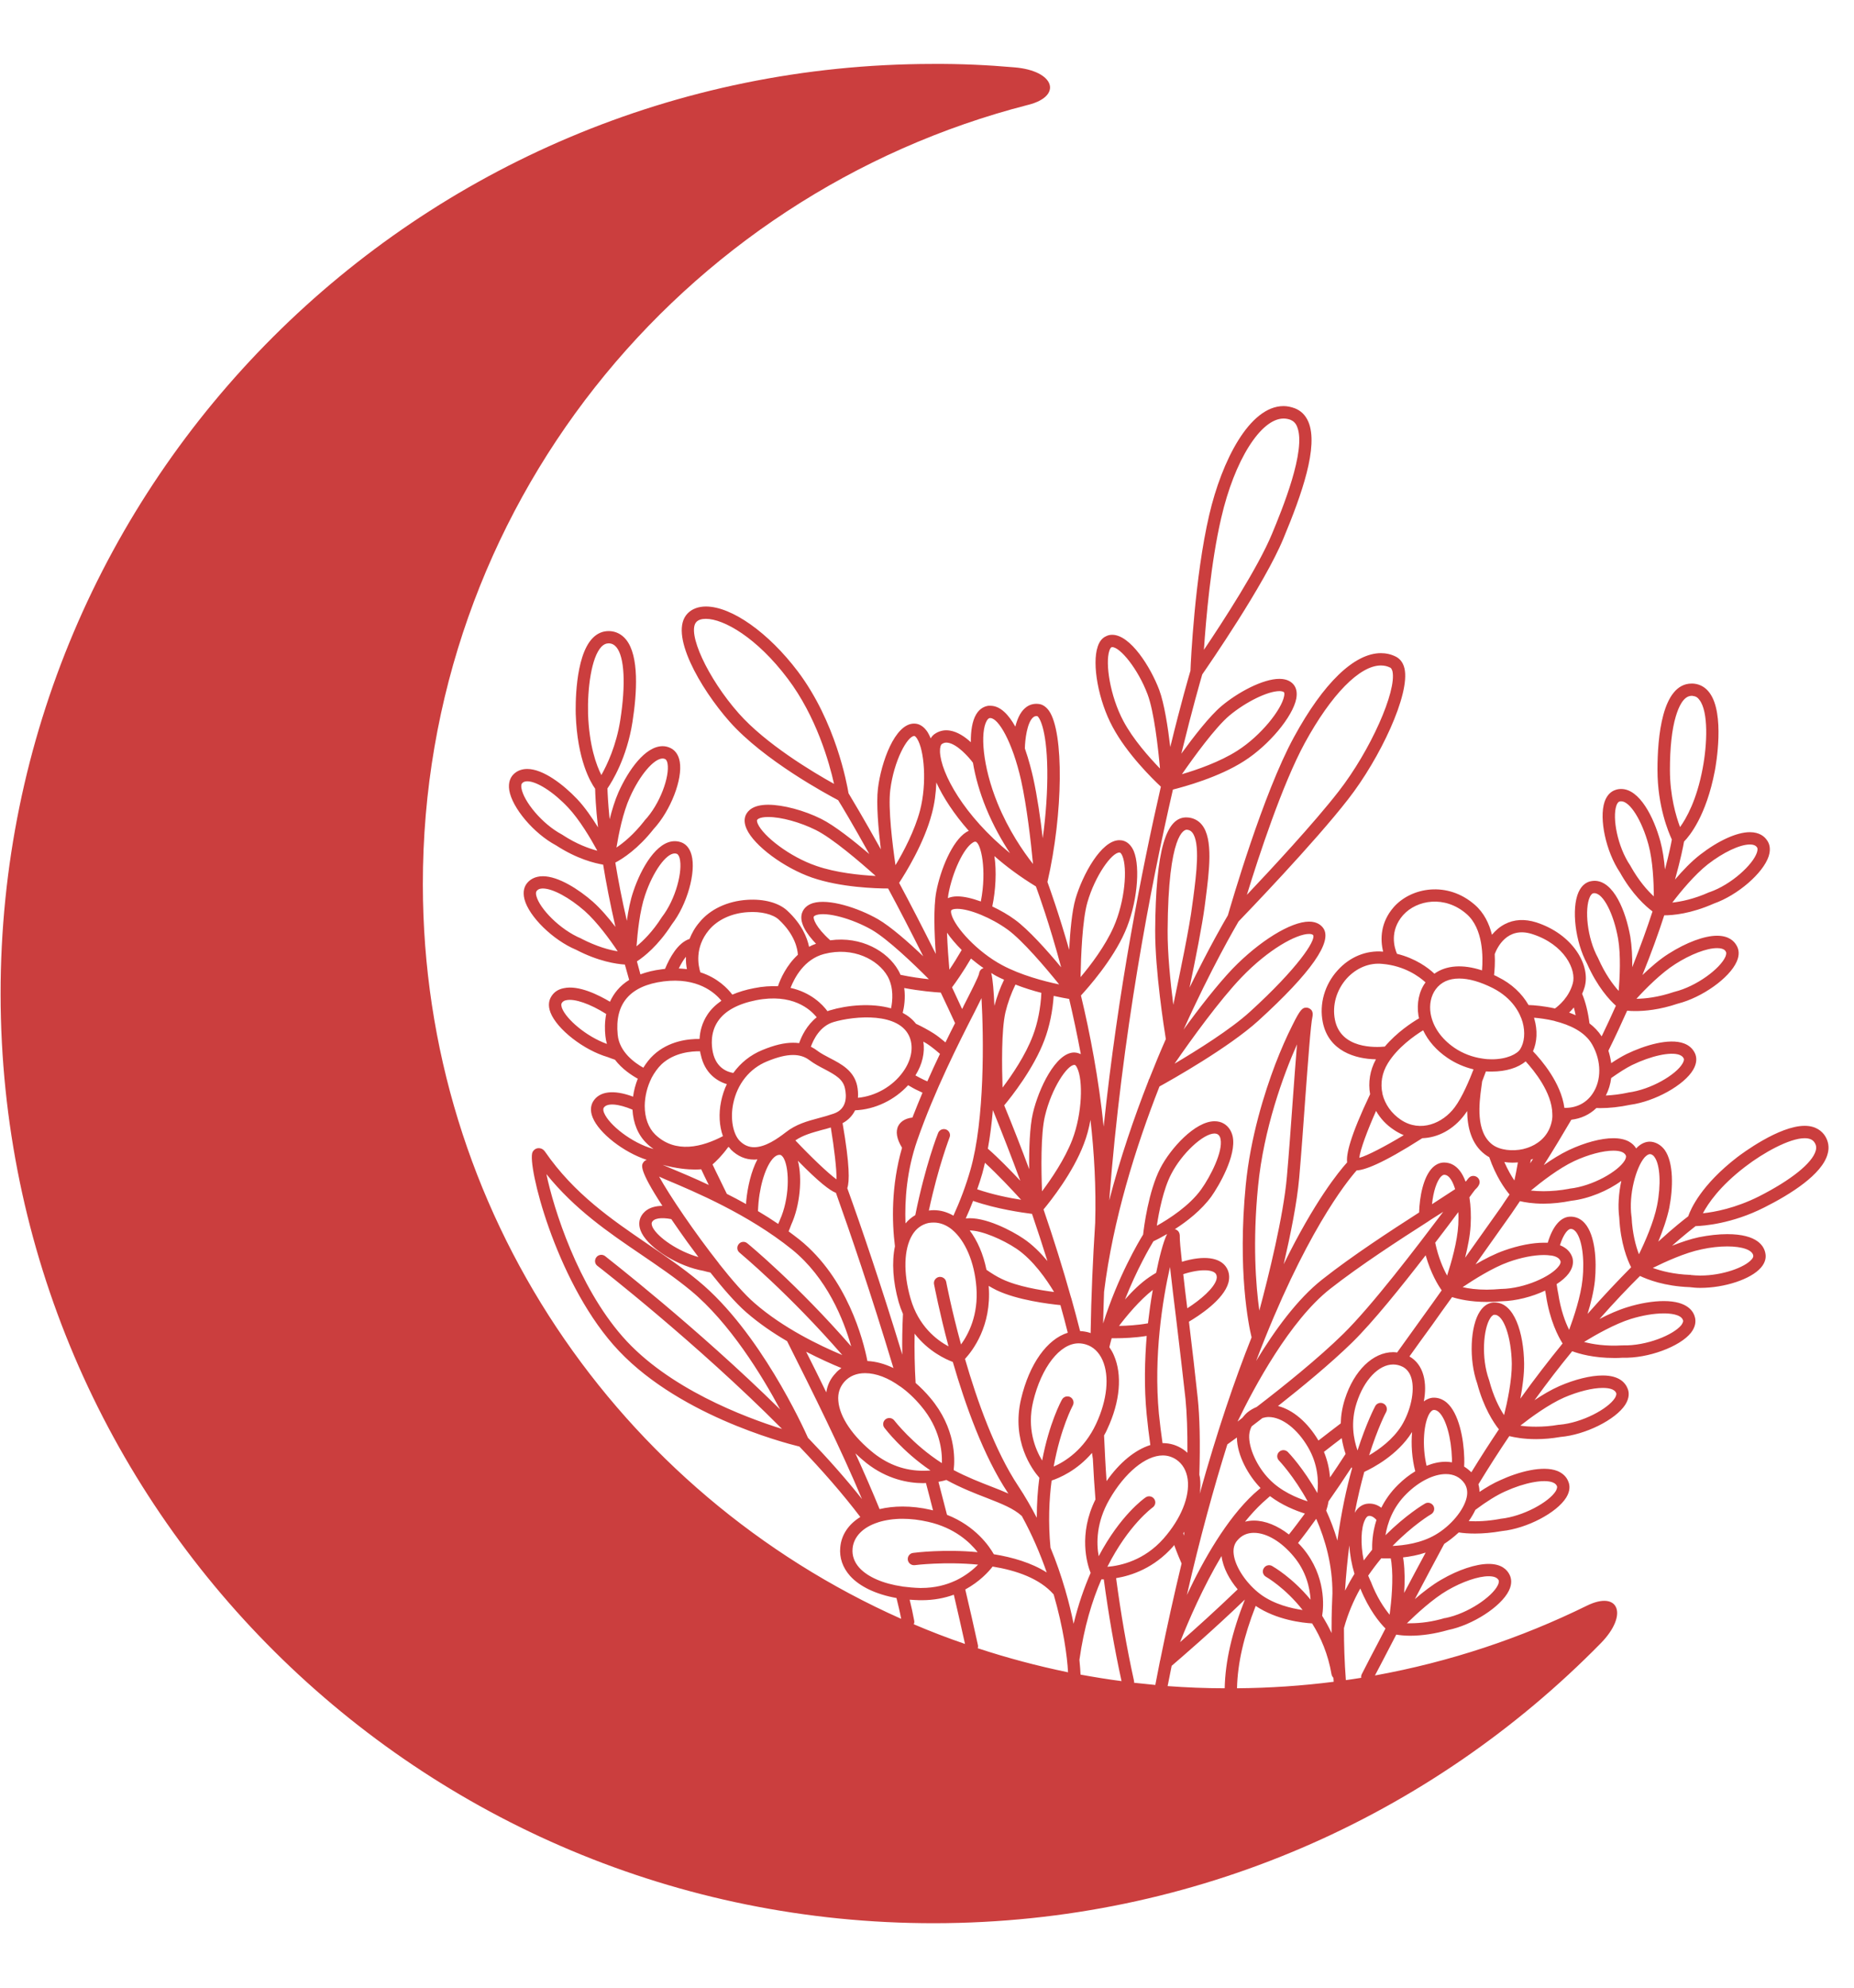 <svg width="28" height="30" viewBox="0 0 28 30" fill="none" xmlns="http://www.w3.org/2000/svg">
<path d="M27.561 17.142C27.515 17.073 27.425 16.992 27.255 16.992C26.866 16.992 26.304 17.415 26.241 17.462C25.691 17.885 25.534 18.248 25.496 18.358C25.438 18.402 25.277 18.527 25.044 18.74C25.111 18.577 25.176 18.394 25.21 18.231C25.268 17.935 25.279 17.55 25.141 17.356C25.09 17.288 25.021 17.244 24.944 17.233C24.934 17.233 24.923 17.231 24.915 17.231C24.865 17.231 24.787 17.25 24.71 17.333C24.664 17.256 24.568 17.179 24.365 17.179C24.181 17.179 23.936 17.244 23.693 17.358C23.568 17.417 23.436 17.5 23.315 17.585C23.459 17.358 23.597 17.129 23.731 16.9C23.877 16.883 24.007 16.823 24.11 16.723C24.128 16.723 24.145 16.725 24.162 16.725C24.308 16.725 24.461 16.708 24.618 16.675C24.992 16.625 25.438 16.377 25.572 16.144C25.634 16.038 25.622 15.954 25.601 15.904C25.569 15.831 25.511 15.777 25.431 15.748C25.208 15.665 24.837 15.777 24.566 15.908C24.494 15.944 24.417 15.99 24.333 16.046C24.325 15.983 24.31 15.919 24.291 15.858C24.394 15.65 24.488 15.448 24.574 15.254C24.607 15.258 24.647 15.26 24.697 15.26C24.837 15.26 25.061 15.242 25.339 15.148C25.705 15.056 26.119 14.762 26.228 14.515C26.279 14.402 26.256 14.321 26.228 14.273C26.191 14.204 26.109 14.123 25.931 14.123C25.739 14.123 25.467 14.225 25.201 14.394C25.065 14.479 24.927 14.6 24.804 14.717C24.94 14.381 25.049 14.079 25.134 13.815C25.264 13.815 25.536 13.792 25.885 13.637C26.241 13.512 26.626 13.181 26.711 12.925C26.749 12.808 26.72 12.729 26.688 12.685C26.651 12.627 26.573 12.56 26.427 12.56C26.23 12.56 25.95 12.688 25.676 12.9C25.544 13.002 25.41 13.142 25.297 13.275C25.381 12.973 25.421 12.775 25.433 12.702C25.515 12.619 25.768 12.315 25.898 11.635C25.915 11.548 26.053 10.771 25.818 10.456C25.76 10.377 25.68 10.329 25.588 10.319C25.576 10.317 25.561 10.317 25.549 10.317C25.099 10.317 25.032 11.133 25.032 11.619C25.032 12.171 25.199 12.562 25.249 12.671C25.239 12.729 25.208 12.885 25.145 13.123C25.132 12.977 25.111 12.829 25.076 12.7C24.977 12.335 24.762 11.908 24.484 11.908C24.455 11.908 24.425 11.912 24.396 11.923C24.344 11.94 24.273 11.985 24.233 12.102C24.147 12.356 24.254 12.854 24.465 13.167C24.651 13.5 24.856 13.681 24.957 13.756C24.877 14.002 24.775 14.285 24.651 14.598C24.653 14.444 24.645 14.281 24.622 14.14C24.553 13.75 24.371 13.294 24.08 13.294C24.059 13.294 24.038 13.298 24.017 13.302C23.963 13.315 23.89 13.354 23.84 13.465C23.729 13.713 23.79 14.217 23.969 14.546C24.124 14.896 24.31 15.096 24.404 15.179C24.337 15.329 24.266 15.483 24.189 15.642C24.139 15.565 24.076 15.5 24.005 15.446C23.984 15.277 23.946 15.123 23.894 15C23.909 14.969 23.921 14.933 23.932 14.898C24.026 14.569 23.754 14.1 23.2 13.921C23.026 13.867 22.867 13.875 22.727 13.948C22.645 13.99 22.583 14.048 22.532 14.108C22.491 13.942 22.413 13.777 22.273 13.656C21.859 13.294 21.315 13.392 21.05 13.69C20.847 13.921 20.843 14.179 20.889 14.363C20.631 14.34 20.382 14.444 20.201 14.646C20.006 14.86 19.922 15.152 19.977 15.427C20.064 15.865 20.47 15.983 20.78 15.988C20.688 16.156 20.661 16.34 20.692 16.515C20.384 17.163 20.33 17.427 20.345 17.544C20.221 17.681 19.853 18.131 19.387 19.081C19.489 18.64 19.588 18.154 19.621 17.779C19.652 17.427 19.682 17.008 19.711 16.602C19.755 16.012 19.795 15.456 19.822 15.342C19.824 15.327 19.834 15.283 19.805 15.244C19.786 15.223 19.757 15.208 19.73 15.208C19.671 15.208 19.638 15.231 19.517 15.477C19.433 15.642 19.343 15.848 19.261 16.06C19.096 16.494 18.885 17.163 18.814 17.885C18.688 19.179 18.858 20.006 18.902 20.185C18.646 20.827 18.381 21.606 18.119 22.544C18.13 22.46 18.132 22.379 18.122 22.302C18.119 22.288 18.117 22.273 18.113 22.26C18.128 21.775 18.119 21.383 18.088 21.096C18.052 20.752 18.004 20.344 17.956 19.948C18.105 19.86 18.481 19.617 18.552 19.36C18.573 19.279 18.565 19.202 18.525 19.135C18.429 18.975 18.18 18.944 17.85 19.044C17.829 18.854 17.816 18.717 17.818 18.665C17.82 18.604 17.793 18.575 17.768 18.562C17.762 18.558 17.753 18.554 17.743 18.552C17.929 18.433 18.147 18.262 18.295 18.058C18.404 17.904 18.676 17.444 18.617 17.154C18.598 17.069 18.554 17.002 18.485 16.96C18.444 16.935 18.395 16.923 18.343 16.923C18.048 16.923 17.676 17.335 17.523 17.633C17.346 17.977 17.276 18.519 17.264 18.633C17.199 18.738 16.883 19.269 16.66 19.975C16.664 19.817 16.668 19.656 16.674 19.498C16.808 18.415 17.147 17.325 17.511 16.398C17.693 16.298 18.556 15.812 19.004 15.406C19.803 14.679 20.131 14.208 19.983 14.006C19.952 13.963 19.889 13.91 19.77 13.91C19.494 13.91 19.019 14.204 18.613 14.623C18.383 14.865 18.107 15.219 17.875 15.54C18.289 14.619 18.659 13.988 18.705 13.908C18.801 13.808 19.847 12.725 20.364 12.058C20.838 11.45 21.301 10.477 21.211 10.088C21.186 9.981 21.125 9.933 21.079 9.91C21.01 9.875 20.933 9.858 20.855 9.858C20.454 9.858 19.987 10.308 19.542 11.125C19.075 11.979 18.594 13.644 18.544 13.815C18.502 13.885 18.266 14.29 17.965 14.906C18.059 14.46 18.159 13.946 18.193 13.685L18.207 13.577C18.262 13.148 18.326 12.662 18.151 12.448C18.099 12.383 18.023 12.344 17.937 12.338C17.607 12.312 17.454 12.838 17.446 14.044C17.444 14.652 17.582 15.529 17.607 15.683C17.523 15.873 17.44 16.073 17.358 16.281C17.358 16.281 17.356 16.281 17.356 16.283C17.35 16.294 17.346 16.304 17.343 16.317C17.126 16.871 16.917 17.481 16.752 18.117C16.944 15.623 17.377 13.379 17.714 11.917C17.887 11.873 18.404 11.733 18.787 11.488C19.165 11.248 19.525 10.815 19.577 10.544C19.592 10.46 19.581 10.394 19.544 10.342C19.512 10.298 19.448 10.246 19.322 10.246C19.071 10.246 18.69 10.452 18.446 10.658C18.268 10.808 18.027 11.119 17.841 11.375C18.009 10.688 18.134 10.258 18.157 10.179C18.255 10.037 19.096 8.821 19.383 8.127C19.659 7.465 19.918 6.735 19.759 6.365C19.717 6.267 19.648 6.198 19.554 6.162C19.5 6.142 19.441 6.129 19.385 6.129C18.872 6.129 18.452 6.954 18.262 7.773C18.044 8.706 17.983 9.992 17.979 10.123C17.958 10.194 17.837 10.606 17.674 11.275C17.638 10.973 17.584 10.619 17.507 10.412C17.377 10.069 17.072 9.581 16.797 9.581C16.764 9.581 16.735 9.587 16.706 9.602C16.647 9.627 16.603 9.681 16.578 9.76C16.488 10.023 16.59 10.577 16.802 10.969C17.019 11.377 17.408 11.758 17.532 11.873C17.245 13.125 16.885 14.946 16.668 17.004C16.593 16.279 16.463 15.6 16.325 15.025C16.438 14.902 16.802 14.492 16.99 14.065C17.17 13.658 17.228 13.098 17.122 12.844C17.088 12.767 17.04 12.717 16.98 12.694C16.956 12.685 16.931 12.681 16.906 12.681C16.63 12.681 16.348 13.208 16.243 13.565C16.189 13.752 16.162 14.056 16.147 14.335C15.99 13.785 15.854 13.41 15.819 13.312C16.057 12.277 16.07 11.052 15.842 10.727C15.787 10.652 15.729 10.629 15.687 10.625C15.61 10.615 15.536 10.637 15.478 10.69C15.405 10.754 15.361 10.86 15.334 10.967C15.233 10.787 15.108 10.652 14.957 10.652C14.947 10.652 14.936 10.652 14.928 10.652C14.873 10.66 14.798 10.688 14.742 10.783C14.685 10.879 14.66 11.027 14.662 11.202C14.574 11.121 14.463 11.046 14.348 11.027C14.263 11.012 14.183 11.031 14.114 11.079C14.093 11.094 14.072 11.115 14.056 11.144C14.041 11.11 14.026 11.077 14.009 11.05C13.963 10.981 13.909 10.938 13.846 10.925C13.832 10.923 13.819 10.921 13.805 10.921C13.514 10.921 13.307 11.506 13.259 11.902C13.232 12.129 13.265 12.508 13.303 12.819C13.039 12.344 12.857 12.044 12.815 11.973C12.79 11.825 12.621 10.894 12.05 10.135C11.606 9.548 11.05 9.154 10.661 9.154C10.548 9.154 10.452 9.19 10.387 9.256C10.09 9.554 10.577 10.392 11.017 10.89C11.537 11.477 12.493 11.99 12.658 12.077C12.707 12.154 12.88 12.442 13.129 12.89C12.893 12.69 12.604 12.46 12.403 12.36C12.146 12.231 11.824 12.146 11.602 12.146C11.376 12.146 11.293 12.233 11.261 12.306C11.236 12.367 11.242 12.435 11.276 12.512C11.389 12.765 11.843 13.1 12.265 13.246C12.696 13.394 13.229 13.41 13.413 13.41C13.577 13.713 13.754 14.056 13.943 14.433C13.721 14.221 13.449 13.983 13.259 13.873C12.96 13.702 12.514 13.558 12.276 13.631C12.184 13.66 12.142 13.715 12.123 13.754C12.048 13.906 12.184 14.098 12.324 14.244C12.288 14.256 12.253 14.271 12.219 14.29C12.19 14.15 12.108 13.946 11.889 13.744C11.761 13.625 11.537 13.565 11.286 13.581C10.987 13.6 10.724 13.723 10.563 13.921C10.492 14.004 10.446 14.09 10.414 14.171C10.236 14.229 10.113 14.456 10.044 14.623C10.029 14.625 10.015 14.627 9.998 14.629C9.872 14.644 9.766 14.671 9.672 14.706C9.655 14.64 9.636 14.575 9.619 14.51C9.724 14.442 9.939 14.275 10.146 13.952C10.377 13.654 10.515 13.165 10.444 12.904C10.412 12.785 10.345 12.735 10.293 12.715C10.259 12.702 10.226 12.696 10.19 12.696C9.918 12.696 9.684 13.1 9.567 13.448C9.519 13.585 9.488 13.746 9.467 13.898C9.391 13.571 9.335 13.275 9.293 13.019C9.406 12.96 9.636 12.812 9.872 12.512C10.128 12.235 10.312 11.762 10.266 11.496C10.245 11.375 10.182 11.319 10.134 11.294C10.094 11.273 10.052 11.262 10.008 11.262C9.745 11.262 9.492 11.621 9.341 11.956C9.287 12.079 9.243 12.223 9.207 12.365C9.182 12.121 9.176 11.963 9.174 11.9C9.241 11.802 9.467 11.442 9.552 10.896C9.619 10.465 9.657 9.9 9.454 9.652C9.389 9.573 9.304 9.529 9.205 9.525H9.191C9.101 9.525 9.019 9.56 8.95 9.631C8.676 9.912 8.693 10.69 8.695 10.779C8.718 11.469 8.919 11.808 8.988 11.904C8.99 11.977 8.996 12.177 9.032 12.488C8.94 12.34 8.831 12.181 8.716 12.06C8.509 11.842 8.203 11.606 7.963 11.606C7.877 11.606 7.804 11.635 7.75 11.692C7.712 11.733 7.672 11.806 7.691 11.927C7.735 12.194 8.063 12.581 8.396 12.758C8.718 12.967 8.984 13.029 9.109 13.05C9.153 13.321 9.214 13.637 9.295 13.99C9.193 13.856 9.074 13.717 8.954 13.61C8.743 13.425 8.434 13.225 8.199 13.225C8.07 13.225 7.996 13.283 7.957 13.333C7.923 13.377 7.89 13.452 7.921 13.573C7.988 13.833 8.352 14.19 8.701 14.335C9.04 14.512 9.312 14.55 9.437 14.558C9.458 14.633 9.479 14.71 9.502 14.79C9.358 14.879 9.268 14.996 9.212 15.119C9.04 15.017 8.739 14.865 8.513 14.915C8.429 14.931 8.364 14.975 8.325 15.042C8.295 15.09 8.27 15.169 8.314 15.283C8.413 15.535 8.814 15.848 9.176 15.954C9.212 15.969 9.249 15.981 9.287 15.994C9.396 16.137 9.542 16.231 9.632 16.281C9.598 16.367 9.573 16.458 9.561 16.552C9.268 16.442 9.05 16.469 8.956 16.627C8.929 16.675 8.904 16.754 8.952 16.869C9.048 17.104 9.419 17.392 9.768 17.506C9.745 17.512 9.728 17.527 9.716 17.544C9.688 17.585 9.645 17.65 10.004 18.2C9.793 18.202 9.709 18.302 9.676 18.371C9.653 18.421 9.636 18.504 9.693 18.613C9.818 18.852 10.253 19.117 10.625 19.181C10.659 19.192 10.694 19.198 10.728 19.206C10.908 19.433 11.107 19.665 11.272 19.808C11.462 19.973 11.675 20.119 11.887 20.242C12.286 21.035 12.698 21.865 13.018 22.625C12.775 22.319 12.497 22.006 12.202 21.7C12.131 21.54 11.473 20.098 10.552 19.337C10.307 19.133 10.042 18.954 9.785 18.779C9.239 18.406 8.672 18.021 8.229 17.379C8.197 17.337 8.162 17.329 8.136 17.329C8.097 17.329 8.061 17.352 8.042 17.39C7.959 17.573 8.381 19.29 9.262 20.296C10.174 21.34 11.828 21.773 12.073 21.833C12.414 22.188 12.729 22.548 12.993 22.896C12.817 23.004 12.707 23.163 12.69 23.354C12.675 23.512 12.727 23.66 12.838 23.785C12.985 23.948 13.236 24.065 13.539 24.119C13.566 24.227 13.591 24.331 13.61 24.433C9.356 22.54 6.39 18.292 6.386 13.352C6.38 7.69 10.268 2.927 15.534 1.581C16.047 1.45 15.932 1.069 15.325 1.017C14.915 0.981 14.503 0.962 14.085 0.965C6.304 0.971 0.003 7.258 0.009 15.008C0.017 22.758 6.332 29.035 14.112 29.027C18.057 29.023 21.621 27.404 24.177 24.8C24.597 24.371 24.448 23.998 23.965 24.235C22.968 24.725 21.895 25.083 20.765 25.288L20.855 25.117C20.93 24.971 21.008 24.821 21.087 24.671C21.133 24.679 21.204 24.688 21.296 24.688C21.48 24.688 21.673 24.658 21.869 24.602C22.24 24.527 22.669 24.25 22.788 24.008C22.842 23.898 22.823 23.817 22.798 23.767C22.761 23.692 22.677 23.604 22.482 23.604C22.292 23.604 22.024 23.692 21.767 23.842C21.633 23.919 21.493 24.027 21.368 24.135C21.51 23.865 21.656 23.59 21.809 23.306L21.811 23.302C21.884 23.254 21.959 23.196 22.031 23.129C22.098 23.14 22.181 23.146 22.277 23.146C22.395 23.146 22.53 23.135 22.685 23.108C23.06 23.069 23.511 22.833 23.654 22.602C23.718 22.498 23.708 22.415 23.687 22.365C23.66 22.29 23.601 22.235 23.522 22.202C23.3 22.113 22.928 22.215 22.654 22.342C22.56 22.383 22.457 22.442 22.344 22.517C22.344 22.477 22.338 22.44 22.328 22.402C22.484 22.146 22.639 21.904 22.794 21.675C22.871 21.694 23.009 21.721 23.198 21.721C23.317 21.721 23.44 21.71 23.566 21.688C23.942 21.656 24.398 21.429 24.545 21.202C24.611 21.098 24.603 21.015 24.584 20.965C24.549 20.871 24.457 20.76 24.204 20.76C24.022 20.76 23.783 20.819 23.549 20.921C23.426 20.975 23.296 21.052 23.175 21.133C23.369 20.865 23.559 20.619 23.744 20.394C23.85 20.433 24.066 20.496 24.379 20.496C24.419 20.496 24.463 20.496 24.507 20.492C24.89 20.504 25.371 20.325 25.538 20.115C25.611 20.021 25.611 19.94 25.599 19.887C25.578 19.794 25.486 19.637 25.128 19.637C24.967 19.637 24.77 19.669 24.578 19.729C24.44 19.771 24.291 19.837 24.156 19.908C24.377 19.658 24.584 19.44 24.768 19.258C24.883 19.312 25.137 19.413 25.519 19.427C25.569 19.433 25.622 19.438 25.678 19.438C26.048 19.438 26.444 19.306 26.594 19.133C26.665 19.052 26.672 18.975 26.663 18.925C26.647 18.815 26.55 18.627 26.086 18.627C25.952 18.627 25.806 18.644 25.659 18.673C25.53 18.7 25.385 18.75 25.252 18.802C25.433 18.642 25.559 18.544 25.607 18.506C25.724 18.502 26.155 18.473 26.647 18.223C27.038 18.027 27.521 17.725 27.602 17.415C27.63 17.317 27.613 17.223 27.561 17.142ZM24.626 13.073C24.624 13.071 24.624 13.069 24.622 13.065C24.427 12.779 24.348 12.344 24.411 12.16C24.417 12.142 24.432 12.106 24.457 12.098C24.465 12.096 24.474 12.094 24.484 12.094C24.616 12.094 24.796 12.381 24.896 12.748C24.963 12.992 24.976 13.325 24.977 13.529C24.881 13.442 24.75 13.294 24.626 13.073ZM24.139 14.469C24.137 14.467 24.137 14.463 24.135 14.46C23.967 14.156 23.93 13.717 24.009 13.542C24.017 13.523 24.036 13.49 24.059 13.483C24.068 13.481 24.074 13.481 24.08 13.481C24.212 13.481 24.371 13.79 24.438 14.171C24.48 14.419 24.463 14.752 24.446 14.956C24.358 14.858 24.241 14.7 24.139 14.469ZM19 17.902C19.084 17.042 19.381 16.227 19.588 15.762C19.569 15.99 19.548 16.279 19.525 16.59C19.496 16.994 19.466 17.413 19.435 17.762C19.383 18.356 19.157 19.267 19.019 19.781C18.966 19.4 18.916 18.752 19 17.902ZM18.749 14.752C19.159 14.325 19.581 14.096 19.77 14.096C19.793 14.096 19.822 14.1 19.832 14.115C19.874 14.192 19.6 14.613 18.879 15.269C18.582 15.54 18.076 15.854 17.739 16.054C17.994 15.683 18.423 15.092 18.749 14.752ZM17.923 12.523C17.958 12.525 17.983 12.537 18.006 12.565C18.13 12.719 18.067 13.2 18.021 13.552L18.006 13.66C17.969 13.973 17.822 14.679 17.72 15.165C17.676 14.829 17.632 14.387 17.634 14.046C17.642 12.569 17.887 12.523 17.923 12.523ZM19.705 11.215C20.106 10.481 20.535 10.044 20.855 10.044C20.905 10.044 20.951 10.054 20.997 10.077C21.01 10.083 21.02 10.102 21.029 10.129C21.098 10.429 20.696 11.329 20.217 11.944C19.845 12.423 19.194 13.123 18.831 13.506C19.006 12.935 19.366 11.838 19.705 11.215ZM18.567 10.8C18.814 10.594 19.146 10.431 19.322 10.431C19.339 10.431 19.378 10.433 19.393 10.45C19.395 10.456 19.401 10.473 19.393 10.508C19.355 10.708 19.046 11.102 18.686 11.331C18.421 11.5 18.076 11.619 17.85 11.685C18.032 11.423 18.354 10.979 18.567 10.8ZM12.328 13.069C11.924 12.931 11.529 12.621 11.445 12.435C11.431 12.402 11.431 12.383 11.433 12.379C11.443 12.354 11.5 12.331 11.602 12.331C11.799 12.331 12.085 12.41 12.32 12.527C12.569 12.65 12.985 13.006 13.225 13.221C12.987 13.208 12.627 13.173 12.328 13.069ZM9.743 13.508C9.862 13.156 10.059 12.881 10.19 12.881C10.201 12.881 10.211 12.883 10.222 12.887C10.245 12.896 10.259 12.933 10.264 12.952C10.314 13.14 10.209 13.567 9.996 13.842C9.996 13.844 9.994 13.846 9.992 13.848C9.856 14.062 9.714 14.2 9.613 14.283C9.628 14.079 9.661 13.748 9.743 13.508ZM9.513 12.033C9.661 11.7 9.875 11.448 10.008 11.448C10.021 11.448 10.036 11.452 10.048 11.458C10.069 11.471 10.079 11.506 10.082 11.527C10.115 11.717 9.971 12.135 9.732 12.387C9.732 12.39 9.73 12.392 9.728 12.394C9.571 12.594 9.419 12.719 9.31 12.792C9.343 12.59 9.408 12.262 9.513 12.033ZM8.494 12.6C8.492 12.6 8.49 12.598 8.488 12.596C8.18 12.433 7.906 12.088 7.875 11.896C7.871 11.875 7.869 11.838 7.886 11.821C7.898 11.808 7.919 11.792 7.963 11.792C8.107 11.792 8.36 11.954 8.58 12.188C8.754 12.373 8.923 12.66 9.021 12.84C8.894 12.806 8.707 12.74 8.494 12.6ZM9.084 9.76C9.117 9.727 9.151 9.71 9.191 9.71H9.197C9.243 9.712 9.278 9.731 9.31 9.769C9.431 9.917 9.452 10.327 9.368 10.867C9.308 11.254 9.168 11.544 9.082 11.698C9.007 11.55 8.898 11.256 8.881 10.773C8.871 10.398 8.929 9.921 9.084 9.76ZM8.783 14.169C8.781 14.167 8.779 14.167 8.777 14.165C8.454 14.031 8.149 13.71 8.101 13.525C8.095 13.504 8.088 13.467 8.105 13.448C8.116 13.431 8.141 13.41 8.199 13.41C8.346 13.41 8.601 13.548 8.831 13.75C9.019 13.917 9.216 14.188 9.329 14.358C9.201 14.338 9.009 14.285 8.783 14.169ZM23.624 21.092C23.834 21.002 24.049 20.948 24.204 20.948C24.283 20.948 24.384 20.96 24.409 21.027C24.417 21.05 24.398 21.085 24.388 21.102C24.283 21.265 23.894 21.475 23.547 21.504C23.545 21.504 23.541 21.504 23.539 21.504C23.421 21.525 23.306 21.533 23.198 21.533C23.104 21.533 23.024 21.527 22.961 21.517C23.122 21.39 23.392 21.194 23.624 21.092ZM24.632 19.906C24.808 19.852 24.984 19.823 25.128 19.823C25.208 19.823 25.394 19.833 25.419 19.931C25.423 19.952 25.406 19.979 25.392 20C25.272 20.148 24.867 20.315 24.509 20.306C24.505 20.306 24.503 20.306 24.501 20.306C24.245 20.321 24.051 20.288 23.923 20.254C24.099 20.146 24.39 19.981 24.632 19.906ZM22.715 21.358C22.643 21.25 22.553 21.075 22.489 20.829C22.489 20.827 22.486 20.823 22.486 20.821C22.369 20.494 22.401 20.054 22.507 19.894C22.518 19.875 22.543 19.846 22.566 19.844H22.574C22.708 19.844 22.825 20.181 22.832 20.581C22.834 20.833 22.765 21.16 22.715 21.358ZM22.574 19.658C22.566 19.658 22.56 19.658 22.553 19.658C22.497 19.663 22.418 19.69 22.351 19.792C22.202 20.017 22.183 20.525 22.309 20.879C22.407 21.248 22.558 21.473 22.637 21.573C22.499 21.779 22.359 21.996 22.221 22.221C22.187 22.188 22.152 22.16 22.112 22.135C22.114 22.092 22.116 22.048 22.114 22.008C22.106 21.708 22.031 21.329 21.851 21.171C21.786 21.115 21.711 21.09 21.633 21.096C21.598 21.1 21.549 21.115 21.503 21.152C21.529 21.017 21.531 20.879 21.497 20.756C21.462 20.629 21.389 20.531 21.286 20.473C21.397 20.317 21.512 20.158 21.629 19.998C21.727 19.858 21.828 19.719 21.93 19.577C22.029 19.608 22.206 19.65 22.453 19.65C22.528 19.65 22.606 19.646 22.683 19.64C22.894 19.635 23.137 19.573 23.336 19.479C23.34 19.502 23.344 19.525 23.348 19.548C23.405 19.929 23.532 20.171 23.599 20.277C23.394 20.529 23.179 20.806 22.961 21.11C22.993 20.938 23.02 20.746 23.018 20.579C23.012 20.121 22.871 19.658 22.574 19.658ZM21.681 23.163C21.462 23.292 21.204 23.325 21.031 23.333C21.334 23.021 21.608 22.856 21.614 22.854C21.658 22.827 21.673 22.771 21.648 22.727C21.621 22.683 21.564 22.667 21.52 22.694C21.497 22.706 21.23 22.867 20.924 23.171C20.953 22.996 21.031 22.752 21.244 22.544C21.432 22.358 21.654 22.248 21.836 22.248C21.957 22.248 22.052 22.296 22.116 22.387C22.156 22.446 22.169 22.519 22.15 22.602C22.108 22.792 21.911 23.029 21.681 23.163ZM14.769 24.829C14.708 24.552 14.645 24.271 14.578 23.99C14.796 23.871 14.932 23.721 14.991 23.644C15.348 23.702 15.702 23.823 15.913 24.065C16.059 24.569 16.118 25 16.13 25.24C15.666 25.144 15.21 25.023 14.767 24.877C14.771 24.863 14.773 24.846 14.769 24.829ZM14.302 22.863C14.258 22.694 14.214 22.527 14.173 22.365C14.223 22.356 14.265 22.346 14.292 22.337C14.518 22.46 14.725 22.54 14.907 22.61C15.131 22.698 15.308 22.767 15.432 22.881C15.589 23.167 15.712 23.456 15.808 23.733C15.578 23.587 15.292 23.504 15.009 23.458C14.942 23.34 14.735 23.033 14.302 22.863ZM13.284 22.777C13.173 22.506 13.05 22.223 12.918 21.935C12.97 21.985 13.027 22.035 13.087 22.083C13.403 22.331 13.727 22.385 13.941 22.385C13.955 22.385 13.97 22.383 13.984 22.383C14.02 22.519 14.056 22.656 14.091 22.796C14.081 22.794 14.07 22.79 14.058 22.788C13.911 22.754 13.767 22.738 13.631 22.738C13.505 22.738 13.388 22.752 13.284 22.777ZM9.737 16.688C9.739 16.544 9.776 16.398 9.839 16.273C9.839 16.273 9.839 16.273 9.839 16.271C9.881 16.192 9.933 16.119 9.992 16.062C10.186 15.883 10.448 15.865 10.573 15.867C10.575 15.887 10.579 15.906 10.584 15.921C10.642 16.194 10.824 16.317 10.977 16.363C10.939 16.442 10.91 16.529 10.891 16.621C10.851 16.81 10.864 16.998 10.918 17.148C10.609 17.31 10.203 17.419 9.895 17.123C9.793 17.023 9.737 16.871 9.737 16.692C9.737 16.69 9.737 16.69 9.737 16.688ZM11.42 15.096C11.964 14.99 12.234 15.229 12.334 15.354C12.184 15.473 12.104 15.642 12.069 15.744C12.039 15.74 12.008 15.738 11.977 15.738C11.843 15.738 11.696 15.773 11.514 15.848C11.335 15.921 11.186 16.04 11.075 16.194C10.991 16.181 10.818 16.125 10.766 15.883C10.745 15.783 10.726 15.59 10.839 15.419C10.943 15.26 11.14 15.152 11.42 15.096ZM12.447 14.398C12.884 14.285 13.261 14.483 13.405 14.735C13.501 14.908 13.48 15.108 13.457 15.219C13.16 15.135 12.794 15.171 12.537 15.248C12.524 15.252 12.51 15.256 12.497 15.262C12.42 15.158 12.246 14.979 11.939 14.91C11.998 14.76 12.144 14.477 12.447 14.398ZM16.026 14.6C15.817 14.348 15.528 14.025 15.325 13.879C15.229 13.808 15.11 13.74 14.986 13.681C15.037 13.438 15.053 13.15 15.018 12.921C15.2 13.081 15.409 13.235 15.645 13.379C15.687 13.494 15.85 13.944 16.026 14.6ZM17.768 19.946C17.816 20.35 17.866 20.767 17.904 21.115C17.925 21.327 17.935 21.6 17.933 21.927C17.912 21.908 17.891 21.89 17.868 21.875C17.774 21.812 17.672 21.781 17.561 21.781C17.559 21.781 17.559 21.781 17.557 21.781C17.536 21.633 17.517 21.485 17.502 21.335C17.421 20.473 17.557 19.617 17.67 19.123C17.695 19.35 17.73 19.637 17.768 19.946ZM20.489 17.665C20.602 17.66 20.857 17.577 21.48 17.179C21.717 17.171 21.951 17.048 22.12 16.823C22.133 16.806 22.146 16.788 22.158 16.769C22.16 17.004 22.217 17.267 22.428 17.425C22.447 17.44 22.468 17.452 22.491 17.465C22.593 17.758 22.725 17.942 22.798 18.029C22.754 18.092 22.712 18.154 22.671 18.217C22.486 18.479 22.305 18.733 22.127 18.983C22.166 18.823 22.202 18.65 22.21 18.496C22.219 18.346 22.212 18.2 22.192 18.071C22.227 18.023 22.256 17.983 22.279 17.954C22.307 17.929 22.323 17.908 22.334 17.887C22.357 17.844 22.342 17.808 22.332 17.792C22.315 17.765 22.284 17.748 22.252 17.748C22.204 17.748 22.183 17.773 22.143 17.827C22.139 17.829 22.137 17.831 22.133 17.833C22.043 17.587 21.899 17.546 21.811 17.546C21.811 17.546 21.811 17.546 21.809 17.546C21.746 17.546 21.686 17.573 21.633 17.625C21.493 17.767 21.439 18.067 21.432 18.3C20.991 18.583 20.422 18.954 19.973 19.308C19.592 19.606 19.245 20.087 18.971 20.54C19.696 18.631 20.341 17.831 20.489 17.665ZM20.88 16.517C20.88 16.512 20.878 16.508 20.878 16.504C20.845 16.354 20.87 16.194 20.96 16.048C21.106 15.81 21.359 15.633 21.493 15.55C21.568 15.71 21.694 15.854 21.861 15.967C21.98 16.048 22.114 16.106 22.254 16.14C22.198 16.285 22.087 16.556 21.97 16.712C21.79 16.954 21.453 17.098 21.158 16.902C21.012 16.804 20.918 16.667 20.88 16.517ZM22.543 14.912C22.852 15.069 22.959 15.302 22.995 15.427C23.037 15.579 23.024 15.731 22.959 15.835C22.913 15.908 22.758 15.988 22.53 15.988C22.484 15.988 22.436 15.985 22.39 15.977C22.238 15.956 22.091 15.9 21.966 15.815C21.767 15.679 21.64 15.496 21.606 15.298C21.583 15.16 21.612 15.027 21.683 14.931C21.763 14.823 21.882 14.769 22.037 14.769C22.183 14.769 22.353 14.817 22.543 14.912ZM23.12 17.502C23.129 17.5 23.137 17.498 23.145 17.494C23.147 17.494 23.152 17.492 23.154 17.49C23.139 17.512 23.124 17.535 23.11 17.558C23.114 17.54 23.116 17.521 23.12 17.502ZM22.871 17.817C22.825 17.75 22.771 17.656 22.719 17.538C22.758 17.544 22.798 17.548 22.84 17.548C22.867 17.548 22.896 17.546 22.924 17.544C22.907 17.646 22.888 17.74 22.871 17.817ZM23.444 16.812C23.444 16.812 23.444 16.812 23.444 16.815C23.447 16.856 23.442 16.898 23.432 16.94C23.375 17.181 23.189 17.281 23.083 17.319C23.06 17.327 23.035 17.335 23.012 17.34C23.012 17.34 23.012 17.34 23.009 17.342C22.838 17.381 22.65 17.358 22.541 17.277C22.282 17.083 22.34 16.646 22.372 16.41C22.378 16.375 22.38 16.346 22.384 16.321C22.407 16.26 22.428 16.208 22.441 16.171C22.472 16.173 22.501 16.173 22.53 16.173C22.742 16.173 22.926 16.117 23.041 16.019C23.168 16.158 23.44 16.49 23.444 16.812ZM23.748 18.985C23.727 18.917 23.677 18.84 23.559 18.794C23.612 18.625 23.681 18.548 23.721 18.548C23.721 18.548 23.721 18.548 23.723 18.548C23.739 18.548 23.765 18.552 23.796 18.587C23.89 18.696 23.934 18.992 23.9 19.31C23.875 19.562 23.769 19.879 23.698 20.071C23.639 19.954 23.57 19.771 23.532 19.517C23.532 19.515 23.532 19.512 23.53 19.51C23.522 19.471 23.516 19.427 23.509 19.381C23.587 19.331 23.649 19.277 23.691 19.221C23.765 19.121 23.762 19.038 23.748 18.985ZM23.424 18.95C23.426 18.95 23.426 18.95 23.426 18.95C23.428 18.95 23.428 18.95 23.43 18.95C23.493 18.96 23.553 18.985 23.568 19.038C23.574 19.06 23.555 19.094 23.541 19.11C23.428 19.265 23.024 19.448 22.675 19.454C22.673 19.454 22.671 19.454 22.669 19.454C22.595 19.46 22.524 19.465 22.453 19.465C22.302 19.465 22.179 19.448 22.089 19.427C22.261 19.312 22.543 19.133 22.781 19.048C22.972 18.979 23.166 18.942 23.317 18.942C23.348 18.942 23.386 18.944 23.424 18.95ZM21.593 21.327C21.608 21.308 21.627 21.283 21.65 21.281C21.667 21.279 21.694 21.281 21.727 21.31C21.836 21.406 21.918 21.696 21.928 22.015C21.928 22.031 21.928 22.052 21.928 22.071C21.899 22.067 21.867 22.062 21.836 22.062C21.742 22.062 21.644 22.083 21.545 22.123C21.472 21.815 21.503 21.465 21.593 21.327ZM20.861 22.756C20.776 22.692 20.694 22.688 20.633 22.698C20.583 22.708 20.512 22.74 20.46 22.833C20.504 22.602 20.554 22.396 20.604 22.215C20.736 22.154 21.108 21.96 21.322 21.619C21.324 21.617 21.326 21.615 21.326 21.613C21.309 21.802 21.324 22.017 21.374 22.206C21.284 22.26 21.196 22.329 21.114 22.41C20.999 22.523 20.92 22.64 20.861 22.756ZM19.211 23.635C19.165 23.61 19.109 23.627 19.084 23.673C19.058 23.717 19.075 23.773 19.119 23.798C19.125 23.802 19.408 23.962 19.673 24.3C19.502 24.275 19.245 24.215 19.04 24.065C18.826 23.906 18.655 23.652 18.632 23.458C18.621 23.373 18.64 23.302 18.688 23.248C18.751 23.173 18.835 23.135 18.937 23.135C19.13 23.135 19.353 23.269 19.538 23.492C19.728 23.719 19.782 23.967 19.793 24.144C19.515 23.808 19.232 23.648 19.211 23.635ZM22.024 18.294C22.029 18.356 22.026 18.421 22.024 18.485C22.01 18.738 21.918 19.058 21.855 19.252C21.796 19.146 21.723 18.981 21.675 18.756C21.807 18.585 21.926 18.425 22.024 18.294ZM21.573 18.433C21.575 18.431 21.579 18.429 21.581 18.427C21.593 18.419 21.606 18.41 21.619 18.402C21.679 18.363 21.74 18.325 21.796 18.29C21.386 18.833 20.721 19.706 20.286 20.133C19.91 20.502 19.381 20.927 18.979 21.235C18.929 21.256 18.881 21.283 18.837 21.319C18.808 21.344 18.785 21.371 18.762 21.4C18.736 21.419 18.713 21.438 18.69 21.456C18.941 20.935 19.481 19.931 20.087 19.454C20.544 19.096 21.129 18.717 21.573 18.433ZM21.627 18.175C21.646 17.988 21.698 17.823 21.765 17.756C21.782 17.74 21.798 17.731 21.811 17.731C21.897 17.731 21.949 17.86 21.976 17.948C21.882 18.01 21.763 18.087 21.627 18.175ZM18.904 21.527C18.956 21.488 19.01 21.446 19.067 21.402C19.096 21.394 19.128 21.387 19.159 21.387C19.362 21.387 19.594 21.567 19.755 21.844C19.906 22.102 19.916 22.358 19.895 22.535C19.684 22.16 19.468 21.933 19.45 21.915C19.414 21.879 19.355 21.877 19.318 21.913C19.28 21.948 19.28 22.008 19.316 22.044C19.32 22.048 19.54 22.279 19.749 22.66C19.584 22.608 19.343 22.506 19.169 22.325C18.983 22.135 18.856 21.854 18.866 21.66C18.87 21.608 18.883 21.565 18.904 21.527ZM20.263 21.706C20.278 21.796 20.299 21.877 20.322 21.944C20.24 22.071 20.161 22.19 20.087 22.298C20.077 22.179 20.05 22.048 19.995 21.913C20.085 21.842 20.175 21.773 20.263 21.706ZM19.18 22.581C19.36 22.717 19.561 22.798 19.707 22.844C19.619 22.962 19.54 23.069 19.466 23.16C19.295 23.027 19.109 22.95 18.937 22.95C18.891 22.95 18.845 22.956 18.803 22.967C18.887 22.863 18.975 22.767 19.065 22.683C19.102 22.65 19.14 22.615 19.18 22.581ZM18.448 23.485C18.471 23.665 18.569 23.842 18.692 23.988C18.37 24.298 18.044 24.592 17.822 24.785C17.95 24.46 18.17 23.952 18.448 23.485ZM19.682 23.373C19.657 23.344 19.632 23.315 19.604 23.288C19.688 23.183 19.78 23.06 19.878 22.923C20.016 23.24 20.125 23.623 20.123 24.048C20.115 24.21 20.11 24.381 20.11 24.558C20.11 24.59 20.11 24.619 20.11 24.648C20.067 24.554 20.018 24.469 19.968 24.387C19.991 24.25 20.027 23.79 19.682 23.373ZM20.029 22.8C20.039 22.769 20.054 22.721 20.064 22.66C20.173 22.506 20.288 22.335 20.412 22.146C20.416 22.152 20.418 22.156 20.42 22.16C20.336 22.458 20.257 22.823 20.198 23.252C20.15 23.087 20.092 22.938 20.029 22.8ZM21.165 21.521C21.035 21.727 20.828 21.877 20.677 21.965C20.811 21.544 20.93 21.317 20.935 21.31C20.958 21.265 20.941 21.208 20.895 21.185C20.851 21.16 20.794 21.177 20.769 21.223C20.757 21.246 20.636 21.477 20.502 21.892C20.443 21.723 20.393 21.467 20.489 21.173C20.6 20.827 20.822 20.594 21.041 20.594C21.089 20.594 21.14 20.606 21.188 20.631C21.25 20.665 21.294 20.723 21.317 20.806C21.37 20.994 21.305 21.294 21.165 21.521ZM21.1 20.413C21.079 20.41 21.06 20.408 21.041 20.408C20.736 20.408 20.449 20.685 20.311 21.117C20.27 21.246 20.251 21.369 20.249 21.483C20.142 21.565 20.027 21.652 19.912 21.742C19.749 21.467 19.525 21.277 19.301 21.221C19.669 20.931 20.096 20.579 20.418 20.265C20.732 19.958 21.16 19.425 21.531 18.946C21.61 19.223 21.719 19.398 21.773 19.475C21.675 19.615 21.575 19.752 21.476 19.89C21.349 20.067 21.223 20.242 21.1 20.413ZM18.536 21.8C18.565 21.779 18.613 21.744 18.68 21.696C18.684 21.971 18.856 22.271 19.033 22.454C19.035 22.456 19.038 22.456 19.038 22.458C19.004 22.488 18.971 22.517 18.937 22.546C18.525 22.927 18.174 23.544 17.925 24.073C18.122 23.215 18.329 22.46 18.536 21.8ZM16.091 24.008C16.091 23.998 16.086 23.988 16.082 23.977C16.024 23.779 15.953 23.571 15.865 23.36C15.829 22.979 15.844 22.637 15.882 22.346C16.001 22.306 16.262 22.196 16.492 21.929C16.496 21.958 16.501 21.988 16.505 22.019C16.515 22.225 16.528 22.429 16.544 22.631C16.283 23.158 16.417 23.604 16.471 23.74C16.375 23.96 16.285 24.215 16.214 24.508C16.183 24.354 16.143 24.185 16.091 24.008ZM16.724 23.648C17.042 23.017 17.4 22.758 17.408 22.752C17.45 22.723 17.461 22.665 17.431 22.623C17.402 22.581 17.343 22.571 17.302 22.6C17.276 22.617 16.919 22.871 16.593 23.488C16.557 23.292 16.555 22.979 16.754 22.633C16.986 22.229 17.302 21.967 17.561 21.967C17.634 21.967 17.701 21.988 17.764 22.029C17.86 22.094 17.919 22.196 17.937 22.327C17.971 22.59 17.835 22.923 17.573 23.221C17.281 23.552 16.927 23.631 16.724 23.648ZM17.885 23.119C17.883 23.137 17.883 23.158 17.881 23.177C17.877 23.167 17.873 23.154 17.87 23.142C17.875 23.133 17.881 23.127 17.885 23.119ZM17.406 19.492C17.381 19.631 17.358 19.794 17.337 19.973C17.174 20.002 17.015 20.01 16.9 20.012C17.015 19.86 17.214 19.621 17.41 19.469C17.408 19.483 17.406 19.492 17.406 19.492ZM16.85 20.198C16.963 20.198 17.134 20.192 17.318 20.163C17.289 20.523 17.276 20.933 17.318 21.352C17.333 21.506 17.352 21.66 17.373 21.81C17.145 21.881 16.908 22.073 16.712 22.354C16.695 22.125 16.685 21.896 16.674 21.665C16.693 21.633 16.71 21.6 16.724 21.567C16.917 21.154 16.952 20.748 16.821 20.452C16.802 20.408 16.779 20.369 16.754 20.333C16.764 20.288 16.777 20.242 16.789 20.198C16.806 20.198 16.827 20.198 16.85 20.198ZM16.651 20.529C16.758 20.771 16.722 21.129 16.555 21.488C16.371 21.883 16.084 22.06 15.913 22.135C16.017 21.558 16.199 21.219 16.201 21.215C16.227 21.169 16.21 21.113 16.166 21.087C16.12 21.062 16.063 21.079 16.038 21.125C16.026 21.146 15.846 21.477 15.739 22.044C15.633 21.869 15.507 21.56 15.603 21.154C15.727 20.637 16.007 20.275 16.289 20.275C16.327 20.275 16.363 20.281 16.4 20.292C16.511 20.325 16.597 20.408 16.651 20.529ZM15.421 21.113C15.271 21.75 15.589 22.181 15.697 22.304C15.672 22.488 15.658 22.69 15.658 22.908C15.574 22.746 15.482 22.585 15.377 22.427C15.026 21.898 14.756 21.14 14.574 20.51C14.687 20.387 14.978 20.015 14.932 19.415C14.932 19.413 14.932 19.41 14.932 19.408C14.972 19.431 15.011 19.454 15.051 19.473C15.365 19.623 15.842 19.681 16.015 19.698C16.055 19.837 16.091 19.977 16.126 20.115C15.815 20.212 15.547 20.581 15.421 21.113ZM14.051 21.1C13.98 21.015 13.905 20.94 13.828 20.873C13.813 20.629 13.809 20.379 13.813 20.129C14.022 20.398 14.281 20.515 14.39 20.556C14.576 21.198 14.852 21.975 15.22 22.529C15.225 22.533 15.227 22.538 15.229 22.542C15.149 22.506 15.064 22.473 14.974 22.438C14.802 22.371 14.612 22.298 14.403 22.188C14.424 22.012 14.432 21.552 14.051 21.1ZM11.073 16.658C11.134 16.36 11.32 16.127 11.585 16.019C11.744 15.954 11.868 15.923 11.977 15.923C12.073 15.923 12.154 15.948 12.223 16C12.294 16.054 12.374 16.096 12.449 16.135C12.623 16.227 12.732 16.29 12.761 16.427C12.786 16.54 12.796 16.738 12.591 16.808C12.514 16.835 12.439 16.856 12.366 16.875C12.188 16.923 12.023 16.967 11.864 17.092C11.74 17.188 11.558 17.315 11.389 17.315C11.307 17.315 11.236 17.283 11.173 17.221C11.069 17.115 11.027 16.883 11.073 16.658ZM12.414 17.054C12.458 17.044 12.502 17.031 12.547 17.017C12.598 17.323 12.637 17.652 12.633 17.8C12.506 17.708 12.244 17.458 12.012 17.212C12.131 17.131 12.263 17.096 12.414 17.054ZM12.725 16.952C12.815 16.904 12.876 16.835 12.914 16.758C13.213 16.746 13.51 16.604 13.715 16.379C13.767 16.41 13.819 16.44 13.869 16.462C13.89 16.473 13.911 16.481 13.932 16.492C13.88 16.615 13.83 16.74 13.78 16.867C13.656 16.881 13.595 16.94 13.568 16.99C13.522 17.075 13.541 17.188 13.623 17.323C13.457 17.9 13.47 18.442 13.516 18.81C13.466 19.048 13.485 19.344 13.572 19.652C13.591 19.717 13.612 19.775 13.637 19.831C13.627 20.038 13.623 20.242 13.627 20.446C13.298 19.367 13.001 18.5 12.796 17.933C12.83 17.835 12.836 17.594 12.725 16.952ZM14.024 18.458C14.051 18.454 14.076 18.452 14.102 18.452C14.2 18.452 14.294 18.49 14.378 18.558C14.38 18.56 14.38 18.56 14.382 18.562C14.574 18.723 14.716 19.042 14.746 19.427C14.779 19.85 14.624 20.14 14.514 20.292C14.367 19.756 14.292 19.356 14.29 19.348C14.281 19.298 14.231 19.265 14.181 19.273C14.131 19.283 14.097 19.331 14.106 19.381C14.114 19.419 14.187 19.804 14.325 20.321C14.146 20.225 13.871 20.015 13.752 19.6C13.639 19.21 13.65 18.852 13.777 18.64C13.836 18.542 13.92 18.481 14.024 18.458ZM14.369 13.8C14.359 13.765 14.363 13.748 14.365 13.742C14.376 13.725 14.411 13.717 14.457 13.717C14.641 13.717 14.967 13.85 15.216 14.029C15.442 14.192 15.796 14.61 15.996 14.858C15.766 14.81 15.415 14.717 15.135 14.567C14.76 14.367 14.422 13.996 14.369 13.8ZM14.524 14.338C14.459 14.45 14.394 14.554 14.338 14.635C14.325 14.483 14.309 14.279 14.302 14.077C14.361 14.162 14.436 14.25 14.524 14.338ZM14.995 16.754C15.141 17.115 15.279 17.469 15.409 17.821C15.26 17.663 15.082 17.479 14.919 17.337C14.953 17.152 14.978 16.952 14.995 16.754ZM15.185 15.277C15.218 15.14 15.271 14.992 15.336 14.86C15.469 14.912 15.605 14.954 15.727 14.985C15.718 15.204 15.672 15.442 15.599 15.631C15.488 15.927 15.283 16.227 15.141 16.415C15.131 16.096 15.122 15.548 15.185 15.277ZM15.047 14.731C15.085 14.75 15.124 14.771 15.164 14.787C15.103 14.912 15.053 15.05 15.018 15.181C15.009 14.979 14.995 14.781 14.97 14.685C14.995 14.702 15.022 14.717 15.047 14.731ZM14.836 17.708C14.85 17.656 14.863 17.604 14.875 17.55C15.07 17.729 15.281 17.954 15.421 18.108C15.243 18.081 14.995 18.031 14.758 17.95C14.786 17.871 14.813 17.79 14.836 17.708ZM14.645 18.571C14.829 18.571 15.147 18.71 15.35 18.846C15.605 19.017 15.81 19.319 15.919 19.5C15.712 19.473 15.365 19.417 15.131 19.304C15.055 19.269 14.976 19.219 14.898 19.165C14.85 18.927 14.76 18.723 14.645 18.571ZM15.453 18.692C15.29 18.581 14.871 18.356 14.585 18.39C14.624 18.304 14.662 18.215 14.696 18.125C15.057 18.25 15.44 18.302 15.586 18.321C15.668 18.56 15.745 18.798 15.819 19.033C15.714 18.908 15.591 18.783 15.453 18.692ZM15.781 16.846C15.882 16.419 16.12 16.073 16.224 16.073C16.227 16.073 16.231 16.073 16.233 16.073C16.239 16.075 16.254 16.087 16.268 16.119C16.358 16.302 16.346 16.802 16.195 17.2C16.082 17.494 15.877 17.794 15.737 17.981C15.725 17.663 15.716 17.115 15.781 16.846ZM16.287 15.896C16.268 15.89 16.245 15.885 16.224 15.885C15.944 15.885 15.685 16.433 15.599 16.802C15.551 17.008 15.54 17.348 15.543 17.646C15.425 17.329 15.3 17.008 15.166 16.683C15.277 16.55 15.612 16.127 15.773 15.698C15.85 15.496 15.898 15.26 15.913 15.031C16.011 15.052 16.095 15.069 16.147 15.077C16.208 15.335 16.268 15.617 16.323 15.91C16.31 15.906 16.3 15.9 16.287 15.896ZM14.689 12.719C14.702 12.71 14.721 12.7 14.735 12.704C14.813 12.725 14.907 13.123 14.813 13.606C14.685 13.56 14.562 13.529 14.457 13.529C14.399 13.529 14.352 13.54 14.315 13.556C14.317 13.535 14.321 13.517 14.323 13.498C14.384 13.162 14.551 12.806 14.689 12.719ZM14.664 14.467C14.725 14.517 14.788 14.567 14.852 14.61C14.852 14.61 14.85 14.61 14.85 14.613C14.829 14.619 14.794 14.64 14.786 14.696C14.777 14.744 14.668 14.958 14.553 15.183C14.547 15.198 14.539 15.215 14.53 15.229C14.48 15.119 14.428 15.008 14.378 14.902C14.434 14.827 14.547 14.667 14.664 14.467ZM14.721 15.269C14.76 15.19 14.794 15.123 14.823 15.065C14.857 15.658 14.873 16.902 14.656 17.656C14.587 17.898 14.499 18.129 14.399 18.348C14.306 18.294 14.206 18.265 14.102 18.265C14.076 18.265 14.053 18.267 14.028 18.271C14.173 17.594 14.34 17.173 14.34 17.169C14.361 17.121 14.336 17.067 14.29 17.048C14.242 17.029 14.187 17.052 14.168 17.1C14.16 17.119 13.976 17.583 13.823 18.34C13.769 18.371 13.719 18.413 13.675 18.465C13.662 18.108 13.694 17.667 13.853 17.21C14.114 16.462 14.478 15.744 14.721 15.269ZM14.005 16.321C13.986 16.312 13.968 16.304 13.949 16.296C13.909 16.277 13.867 16.254 13.825 16.231C13.93 16.065 13.97 15.885 13.945 15.721C13.963 15.731 13.982 15.744 14.001 15.754C14.056 15.79 14.12 15.84 14.196 15.906C14.133 16.038 14.068 16.177 14.005 16.321ZM13.742 15.665C13.798 15.821 13.761 16.008 13.637 16.179C13.482 16.396 13.223 16.544 12.957 16.569C12.962 16.508 12.957 16.446 12.945 16.387C12.895 16.158 12.704 16.058 12.535 15.971C12.466 15.935 12.395 15.898 12.334 15.852C12.307 15.831 12.278 15.815 12.246 15.798C12.286 15.688 12.384 15.485 12.591 15.425C12.903 15.333 13.595 15.269 13.742 15.665ZM10.498 17.652C10.536 17.652 10.565 17.65 10.59 17.648C10.623 17.719 10.657 17.79 10.692 17.86C10.697 17.869 10.701 17.877 10.705 17.885C10.481 17.779 10.28 17.696 10.126 17.631C10.084 17.613 10.044 17.596 10.008 17.581C10.216 17.637 10.385 17.652 10.498 17.652ZM10.977 18.019C10.937 17.94 10.899 17.858 10.86 17.779C10.826 17.71 10.793 17.644 10.761 17.575C10.816 17.527 10.902 17.444 10.993 17.319C10.998 17.317 11.002 17.312 11.006 17.31C11.019 17.325 11.029 17.34 11.04 17.352C11.14 17.45 11.257 17.502 11.389 17.502C11.406 17.502 11.422 17.5 11.439 17.498C11.345 17.675 11.29 17.917 11.27 18.125C11.268 18.14 11.268 18.156 11.268 18.173C11.169 18.117 11.071 18.067 10.977 18.019ZM11.456 18.144C11.487 17.825 11.59 17.544 11.705 17.456C11.74 17.429 11.767 17.429 11.784 17.431C11.807 17.435 11.828 17.467 11.838 17.485C11.928 17.656 11.922 18.098 11.778 18.413C11.776 18.415 11.776 18.417 11.776 18.421C11.767 18.438 11.761 18.456 11.753 18.473C11.652 18.404 11.55 18.34 11.447 18.279C11.45 18.231 11.452 18.183 11.456 18.144ZM11.949 18.485C12.083 18.194 12.119 17.781 12.05 17.519C12.372 17.848 12.535 17.969 12.625 18.004C12.836 18.596 13.15 19.508 13.493 20.648C13.359 20.583 13.227 20.548 13.1 20.542C13.037 20.221 12.796 19.292 12.077 18.712C12.023 18.669 11.966 18.627 11.91 18.585C11.924 18.552 11.937 18.519 11.949 18.485ZM13.064 20.725C13.232 20.725 13.415 20.796 13.593 20.925H13.595C13.704 21.002 13.811 21.102 13.909 21.219C14.196 21.558 14.231 21.9 14.225 22.083C13.79 21.806 13.508 21.442 13.505 21.438C13.474 21.398 13.415 21.39 13.374 21.421C13.334 21.452 13.326 21.51 13.357 21.55C13.37 21.567 13.631 21.908 14.053 22.194C14.02 22.196 13.982 22.198 13.941 22.198C13.671 22.198 13.424 22.11 13.202 21.938C12.882 21.685 12.679 21.387 12.661 21.144C12.65 21.029 12.684 20.931 12.755 20.852C12.83 20.769 12.937 20.725 13.064 20.725ZM16.302 25.052C16.371 24.56 16.494 24.158 16.634 23.837C16.647 23.837 16.657 23.837 16.67 23.837C16.741 24.367 16.831 24.883 16.938 25.373C16.729 25.346 16.524 25.312 16.319 25.275C16.317 25.215 16.31 25.14 16.302 25.052ZM17.126 25.367C17.017 24.875 16.927 24.352 16.856 23.819C17.095 23.779 17.429 23.665 17.714 23.344C17.72 23.335 17.726 23.327 17.733 23.319C17.783 23.458 17.825 23.552 17.845 23.598C17.735 24.054 17.626 24.542 17.521 25.062C17.519 25.065 17.521 25.065 17.519 25.067C17.496 25.181 17.473 25.3 17.45 25.421C17.45 25.423 17.45 25.427 17.448 25.431C17.341 25.421 17.235 25.41 17.128 25.398C17.128 25.387 17.128 25.377 17.126 25.367ZM17.695 25.142C17.812 25.042 18.312 24.613 18.801 24.142C18.607 24.633 18.504 25.073 18.496 25.481C18.205 25.481 17.919 25.469 17.634 25.448C17.655 25.344 17.674 25.242 17.695 25.142ZM18.964 24.238C19.282 24.452 19.675 24.494 19.816 24.502C19.947 24.71 20.058 24.967 20.11 25.273C20.115 25.294 20.125 25.31 20.138 25.323C20.14 25.342 20.14 25.36 20.142 25.379C20.142 25.381 20.142 25.381 20.142 25.383C19.663 25.444 19.176 25.477 18.682 25.481C18.69 25.104 18.785 24.696 18.964 24.238ZM20.378 23.325C20.387 23.467 20.414 23.617 20.456 23.754C20.405 23.835 20.359 23.919 20.313 24.008C20.328 23.767 20.351 23.538 20.378 23.325ZM20.615 22.938C20.623 22.919 20.644 22.885 20.667 22.881C20.704 22.873 20.746 22.894 20.788 22.94C20.723 23.142 20.721 23.312 20.723 23.39C20.681 23.442 20.638 23.496 20.596 23.552C20.544 23.306 20.554 23.056 20.615 22.938ZM20.861 23.519C20.887 23.521 20.916 23.521 20.951 23.521C20.966 23.521 20.985 23.521 21.004 23.521C21.006 23.542 21.012 23.562 21.014 23.583C21.046 23.835 21.014 24.167 20.987 24.371C20.903 24.269 20.792 24.106 20.702 23.869C20.7 23.867 20.7 23.865 20.698 23.863C20.686 23.835 20.675 23.808 20.663 23.781C20.727 23.688 20.794 23.6 20.861 23.519ZM21.198 23.56C21.196 23.544 21.192 23.525 21.19 23.506C21.294 23.494 21.412 23.473 21.531 23.433C21.42 23.64 21.311 23.842 21.206 24.042C21.217 23.881 21.217 23.71 21.198 23.56ZM23.936 18.465C23.88 18.4 23.808 18.365 23.729 18.363C23.578 18.356 23.451 18.5 23.375 18.756C23.357 18.756 23.338 18.756 23.317 18.756C23.143 18.756 22.932 18.798 22.719 18.873C22.576 18.923 22.422 19.002 22.284 19.083C22.461 18.835 22.639 18.583 22.823 18.323C22.867 18.258 22.911 18.194 22.955 18.129C23.026 18.146 23.147 18.167 23.311 18.167C23.447 18.167 23.587 18.152 23.731 18.123C23.99 18.094 24.283 17.973 24.486 17.823C24.446 18.008 24.432 18.208 24.455 18.379C24.474 18.765 24.578 19.017 24.634 19.127C24.438 19.325 24.216 19.558 23.976 19.831C24.026 19.669 24.07 19.49 24.087 19.329C24.116 19.029 24.093 18.646 23.936 18.465ZM24.919 17.419C24.936 17.421 24.963 17.427 24.988 17.465C25.072 17.581 25.088 17.881 25.026 18.194C24.977 18.442 24.842 18.748 24.752 18.931C24.706 18.81 24.653 18.621 24.641 18.367C24.641 18.365 24.639 18.363 24.639 18.358C24.595 18.031 24.708 17.619 24.837 17.469C24.867 17.438 24.894 17.419 24.919 17.419ZM23.773 17.525C23.988 17.425 24.21 17.367 24.365 17.367C24.438 17.367 24.53 17.379 24.555 17.442C24.563 17.465 24.547 17.498 24.536 17.517C24.436 17.681 24.053 17.902 23.706 17.94C23.704 17.94 23.702 17.94 23.7 17.942C23.566 17.967 23.436 17.979 23.311 17.979C23.237 17.979 23.172 17.975 23.12 17.969C23.279 17.837 23.543 17.633 23.773 17.525ZM24.647 16.075C24.936 15.935 25.231 15.871 25.364 15.921C25.408 15.938 25.421 15.96 25.429 15.977C25.438 16 25.421 16.033 25.41 16.052C25.314 16.219 24.934 16.446 24.588 16.49C24.586 16.492 24.584 16.492 24.582 16.492C24.467 16.517 24.358 16.529 24.252 16.535C24.294 16.454 24.321 16.365 24.333 16.271C24.451 16.188 24.555 16.121 24.647 16.075ZM25.302 14.55C25.534 14.402 25.776 14.31 25.931 14.31C26.036 14.31 26.059 14.35 26.065 14.365C26.078 14.385 26.065 14.421 26.057 14.442C25.979 14.617 25.628 14.885 25.291 14.969C25.287 14.969 25.285 14.971 25.283 14.971C25.038 15.054 24.842 15.073 24.714 15.075C24.852 14.923 25.088 14.685 25.302 14.55ZM25.791 13.046C26.025 12.865 26.274 12.746 26.427 12.746C26.498 12.746 26.523 12.771 26.536 12.79C26.55 12.81 26.54 12.846 26.534 12.867C26.473 13.05 26.149 13.35 25.82 13.465C25.816 13.465 25.814 13.465 25.812 13.467C25.58 13.571 25.387 13.608 25.256 13.623C25.379 13.46 25.593 13.202 25.791 13.046ZM25.308 10.815C25.35 10.673 25.423 10.502 25.549 10.502C25.555 10.502 25.561 10.502 25.567 10.504C25.609 10.508 25.641 10.527 25.668 10.567C25.802 10.744 25.785 11.227 25.714 11.6C25.624 12.077 25.469 12.35 25.373 12.483C25.312 12.321 25.22 12.012 25.22 11.619C25.22 11.292 25.249 11.012 25.308 10.815ZM24.051 16.508C23.955 16.65 23.804 16.725 23.626 16.721C23.576 16.342 23.275 15.994 23.152 15.867C23.214 15.725 23.223 15.552 23.172 15.377C23.172 15.371 23.168 15.367 23.168 15.36C23.25 15.367 23.359 15.381 23.474 15.408C23.478 15.41 23.48 15.41 23.484 15.412C23.702 15.467 23.936 15.569 24.047 15.767C24.187 16.015 24.189 16.306 24.051 16.508ZM23.796 15.323C23.765 15.308 23.731 15.296 23.698 15.283C23.721 15.26 23.744 15.235 23.769 15.206C23.779 15.244 23.788 15.281 23.796 15.323ZM23.141 14.098C23.628 14.254 23.813 14.64 23.752 14.846C23.695 15.05 23.547 15.175 23.484 15.221C23.315 15.183 23.164 15.171 23.085 15.169C22.984 14.994 22.829 14.848 22.627 14.748C22.606 14.735 22.585 14.727 22.564 14.717C22.572 14.646 22.581 14.533 22.574 14.4C22.606 14.315 22.756 13.975 23.141 14.098ZM21.19 13.812C21.397 13.581 21.821 13.508 22.15 13.796C22.401 14.015 22.399 14.444 22.382 14.646C22.091 14.55 21.84 14.569 21.663 14.696C21.57 14.608 21.38 14.465 21.098 14.396C21.058 14.304 20.981 14.05 21.19 13.812ZM20.161 15.392C20.117 15.173 20.184 14.942 20.338 14.769C20.483 14.61 20.679 14.527 20.878 14.548C21.213 14.577 21.434 14.74 21.529 14.827C21.43 14.96 21.393 15.144 21.422 15.329C21.424 15.342 21.428 15.356 21.432 15.369C21.322 15.433 21.094 15.583 20.914 15.796C20.774 15.81 20.249 15.833 20.161 15.392ZM20.782 16.767C20.845 16.879 20.937 16.979 21.056 17.056C21.102 17.087 21.152 17.113 21.2 17.133C20.926 17.298 20.644 17.446 20.529 17.475C20.541 17.356 20.652 17.058 20.782 16.767ZM18.364 19.229C18.372 19.244 18.383 19.269 18.372 19.31C18.335 19.442 18.138 19.613 17.931 19.746C17.908 19.562 17.887 19.387 17.87 19.231C18.14 19.144 18.324 19.163 18.364 19.229ZM17.461 19.21C17.425 19.231 17.39 19.254 17.358 19.275C17.228 19.363 17.101 19.488 16.99 19.613C17.172 19.154 17.366 18.823 17.419 18.735C17.456 18.719 17.532 18.679 17.626 18.625C17.565 18.744 17.502 19.006 17.461 19.21ZM17.689 17.719C17.848 17.41 18.172 17.108 18.343 17.108C18.36 17.108 18.377 17.113 18.389 17.119C18.404 17.129 18.425 17.146 18.433 17.192C18.473 17.379 18.282 17.754 18.142 17.95C17.965 18.198 17.657 18.396 17.471 18.5C17.502 18.294 17.569 17.948 17.689 17.719ZM18.444 7.815C18.644 6.946 19.042 6.317 19.385 6.317C19.418 6.317 19.454 6.323 19.487 6.335C19.533 6.354 19.567 6.385 19.588 6.437C19.738 6.787 19.355 7.708 19.211 8.056C19.002 8.562 18.469 9.383 18.182 9.808C18.213 9.346 18.287 8.485 18.444 7.815ZM16.965 10.881C16.766 10.508 16.689 10.012 16.754 9.821C16.766 9.785 16.779 9.773 16.783 9.771C16.787 9.769 16.791 9.767 16.797 9.767C16.917 9.767 17.187 10.096 17.331 10.479C17.429 10.738 17.49 11.281 17.519 11.6C17.356 11.431 17.113 11.16 16.965 10.881ZM16.54 18.456C16.505 19.002 16.48 19.558 16.471 20.121C16.467 20.119 16.461 20.117 16.457 20.115C16.409 20.1 16.36 20.092 16.312 20.09C16.27 19.927 16.227 19.762 16.18 19.596C16.178 19.59 16.176 19.585 16.174 19.579C16.053 19.148 15.915 18.706 15.76 18.254C15.869 18.123 16.206 17.698 16.369 17.265C16.413 17.152 16.446 17.029 16.469 16.902C16.526 17.404 16.555 17.927 16.54 18.454V18.456ZM16.423 13.617C16.538 13.219 16.789 12.867 16.906 12.867C16.908 12.867 16.913 12.867 16.915 12.869C16.921 12.871 16.936 12.883 16.95 12.917C17.03 13.102 16.99 13.602 16.819 13.99C16.691 14.279 16.471 14.569 16.319 14.748C16.325 14.429 16.346 13.881 16.423 13.617ZM15.601 10.829C15.62 10.812 15.639 10.806 15.664 10.808C15.691 10.817 15.808 10.981 15.817 11.619C15.821 11.94 15.796 12.3 15.748 12.652C15.714 12.356 15.664 12.012 15.603 11.738C15.582 11.644 15.54 11.473 15.478 11.296C15.48 11.167 15.511 10.908 15.601 10.829ZM14.903 10.877C14.926 10.84 14.942 10.838 14.949 10.838C14.951 10.838 14.953 10.838 14.957 10.838C15.078 10.838 15.29 11.196 15.421 11.777C15.507 12.165 15.57 12.71 15.601 13.04C15.451 12.848 15.233 12.533 15.066 12.125C14.836 11.562 14.802 11.048 14.903 10.877ZM14.223 11.231C14.252 11.21 14.281 11.204 14.317 11.21C14.457 11.233 14.627 11.421 14.694 11.512C14.729 11.725 14.796 11.96 14.892 12.196C15.003 12.465 15.133 12.694 15.254 12.877C14.555 12.31 14.21 11.669 14.196 11.348C14.194 11.277 14.208 11.242 14.223 11.231ZM14.074 12.277C14.114 12.131 14.135 11.969 14.141 11.81C14.242 12.031 14.405 12.283 14.631 12.54C14.618 12.546 14.604 12.552 14.589 12.562C14.38 12.696 14.202 13.127 14.139 13.465C14.097 13.694 14.11 14.081 14.133 14.398C13.934 14 13.748 13.64 13.579 13.325C13.675 13.179 13.959 12.723 14.074 12.277ZM13.445 11.925C13.499 11.481 13.704 11.108 13.809 11.108C13.815 11.108 13.832 11.119 13.851 11.15C13.959 11.321 14.001 11.821 13.895 12.231C13.815 12.535 13.646 12.856 13.524 13.058C13.478 12.744 13.411 12.2 13.445 11.925ZM11.157 10.767C10.688 10.238 10.366 9.54 10.519 9.385C10.55 9.354 10.598 9.34 10.661 9.34C10.929 9.34 11.431 9.623 11.899 10.246C12.328 10.815 12.523 11.504 12.596 11.831C12.269 11.65 11.562 11.225 11.157 10.767ZM14.424 15.442C14.378 15.533 14.329 15.629 14.279 15.733C14.212 15.677 14.154 15.631 14.102 15.598C14.02 15.546 13.928 15.496 13.834 15.452C13.78 15.383 13.713 15.329 13.633 15.287C13.654 15.204 13.677 15.065 13.656 14.912C13.899 14.958 14.11 14.975 14.208 14.981C14.279 15.131 14.351 15.283 14.424 15.442ZM12.29 13.835C12.297 13.823 12.315 13.815 12.33 13.81C12.487 13.76 12.87 13.865 13.165 14.033C13.407 14.173 13.803 14.552 14.028 14.779C13.909 14.767 13.758 14.746 13.6 14.713C13.591 14.69 13.579 14.667 13.566 14.644C13.403 14.358 13.008 14.127 12.539 14.192C12.315 13.992 12.278 13.86 12.29 13.835ZM10.707 14.037C10.837 13.881 11.052 13.781 11.297 13.767C11.491 13.754 11.673 13.798 11.761 13.879C12.008 14.108 12.046 14.329 12.05 14.41C11.876 14.571 11.786 14.775 11.749 14.885C11.64 14.881 11.521 14.887 11.385 14.915C11.263 14.938 11.157 14.971 11.06 15.012C10.989 14.919 10.837 14.758 10.577 14.675C10.546 14.575 10.487 14.302 10.707 14.037ZM10.374 14.627C10.335 14.623 10.295 14.619 10.251 14.617C10.287 14.546 10.322 14.485 10.36 14.44C10.356 14.51 10.364 14.575 10.374 14.627ZM8.488 15.217C8.482 15.196 8.469 15.16 8.484 15.14C8.492 15.125 8.509 15.104 8.553 15.096C8.678 15.069 8.915 15.152 9.155 15.304C9.132 15.423 9.132 15.542 9.143 15.637C9.147 15.679 9.155 15.719 9.166 15.756C8.854 15.644 8.553 15.383 8.488 15.217ZM9.329 15.619C9.281 15.148 9.515 14.877 10.021 14.812C10.533 14.748 10.795 14.981 10.895 15.104C10.809 15.165 10.736 15.233 10.682 15.317C10.602 15.44 10.571 15.567 10.565 15.681C10.406 15.679 10.101 15.706 9.866 15.927C9.81 15.979 9.76 16.044 9.716 16.115C9.592 16.046 9.354 15.881 9.329 15.619ZM9.124 16.798C9.115 16.779 9.105 16.742 9.117 16.721C9.163 16.644 9.335 16.656 9.552 16.748C9.563 16.954 9.638 17.133 9.766 17.256C9.799 17.29 9.835 17.317 9.87 17.342C9.536 17.25 9.197 16.975 9.124 16.798ZM9.858 18.527C9.849 18.508 9.835 18.473 9.845 18.45C9.872 18.387 9.983 18.371 10.138 18.4C10.178 18.458 10.22 18.519 10.266 18.585C10.32 18.663 10.422 18.806 10.548 18.973C10.241 18.887 9.939 18.679 9.858 18.527ZM10.858 19.071V19.069C10.492 18.606 10.109 18.04 9.954 17.758C9.983 17.773 10.017 17.785 10.052 17.802C10.489 17.985 11.301 18.327 11.958 18.856C12.491 19.285 12.744 19.925 12.855 20.321C12.037 19.381 11.295 18.771 11.286 18.765C11.247 18.731 11.188 18.738 11.157 18.777C11.123 18.817 11.13 18.875 11.169 18.906C11.178 18.915 11.912 19.521 12.721 20.452C12.376 20.308 11.824 20.042 11.395 19.667C11.247 19.54 11.054 19.319 10.858 19.071ZM12.707 20.648C12.675 20.671 12.644 20.696 12.619 20.727C12.541 20.808 12.495 20.906 12.479 21.015C12.378 20.81 12.278 20.604 12.175 20.402C12.378 20.506 12.564 20.59 12.707 20.648ZM9.402 20.173C8.726 19.402 8.362 18.246 8.252 17.721C8.68 18.252 9.186 18.598 9.68 18.933C9.944 19.113 10.195 19.283 10.433 19.479C11.017 19.962 11.504 20.754 11.782 21.273C10.523 20.033 9.157 18.975 9.138 18.958C9.097 18.927 9.038 18.935 9.007 18.975C8.975 19.017 8.981 19.075 9.023 19.106C9.044 19.121 10.521 20.269 11.811 21.567C11.245 21.39 10.086 20.954 9.402 20.173ZM12.976 23.66C12.901 23.575 12.866 23.477 12.876 23.371C12.893 23.19 13.037 23.048 13.261 22.977H13.263C13.263 22.975 13.265 22.975 13.265 22.975C13.372 22.942 13.495 22.923 13.631 22.923C13.754 22.923 13.884 22.938 14.018 22.969C14.415 23.058 14.648 23.277 14.765 23.427C14.265 23.379 13.825 23.433 13.79 23.438C13.74 23.444 13.704 23.49 13.71 23.542C13.717 23.592 13.763 23.629 13.815 23.623C13.823 23.621 14.271 23.567 14.771 23.615C14.698 23.69 14.587 23.781 14.436 23.854C14.432 23.854 14.43 23.856 14.426 23.858C14.29 23.921 14.12 23.967 13.918 23.967H13.89C13.803 23.965 13.717 23.956 13.633 23.946C13.631 23.946 13.627 23.944 13.625 23.944C13.338 23.902 13.104 23.802 12.976 23.66ZM13.8 24.515C13.807 24.5 13.811 24.481 13.807 24.462C13.788 24.36 13.765 24.252 13.738 24.144C13.788 24.148 13.836 24.15 13.888 24.152H13.918C14.106 24.152 14.267 24.119 14.405 24.069C14.463 24.317 14.52 24.567 14.574 24.812C14.313 24.723 14.053 24.623 13.8 24.515ZM20.688 25.031L20.567 25.267C20.558 25.283 20.554 25.304 20.558 25.323C20.481 25.335 20.403 25.348 20.326 25.358C20.305 25.083 20.297 24.823 20.297 24.573C20.357 24.354 20.443 24.154 20.544 23.975C20.675 24.296 20.834 24.49 20.924 24.579C20.845 24.731 20.767 24.883 20.688 25.031ZM21.861 24.002C22.087 23.871 22.326 23.79 22.482 23.79C22.562 23.79 22.612 23.81 22.633 23.85C22.643 23.873 22.629 23.908 22.62 23.927C22.535 24.1 22.171 24.352 21.83 24.421C21.828 24.421 21.826 24.421 21.821 24.421C21.64 24.475 21.464 24.5 21.296 24.5C21.28 24.5 21.265 24.5 21.248 24.5C21.395 24.356 21.642 24.129 21.861 24.002ZM22.731 22.51C23.022 22.377 23.319 22.321 23.453 22.375C23.495 22.392 23.507 22.415 23.514 22.431C23.522 22.454 23.505 22.488 23.495 22.506C23.394 22.669 23.007 22.887 22.662 22.923C22.658 22.923 22.656 22.923 22.654 22.925C22.463 22.96 22.305 22.965 22.181 22.958C22.221 22.904 22.254 22.846 22.282 22.788C22.453 22.66 22.604 22.567 22.731 22.51ZM25.699 18.856C25.831 18.827 25.965 18.812 26.086 18.812C26.316 18.812 26.467 18.867 26.479 18.952C26.481 18.973 26.467 18.996 26.452 19.01C26.352 19.127 26.017 19.252 25.678 19.252C25.628 19.252 25.582 19.248 25.538 19.244C25.536 19.242 25.532 19.242 25.53 19.242C25.274 19.233 25.084 19.181 24.961 19.137C25.145 19.046 25.45 18.906 25.699 18.856ZM27.422 17.367C27.372 17.552 27.052 17.81 26.563 18.058C26.209 18.235 25.894 18.294 25.718 18.312C25.795 18.167 25.969 17.906 26.356 17.61C26.626 17.402 27.023 17.179 27.255 17.179C27.349 17.179 27.385 17.215 27.404 17.244C27.429 17.281 27.435 17.321 27.422 17.367Z" fill="#CB3E3E"/>
</svg>
